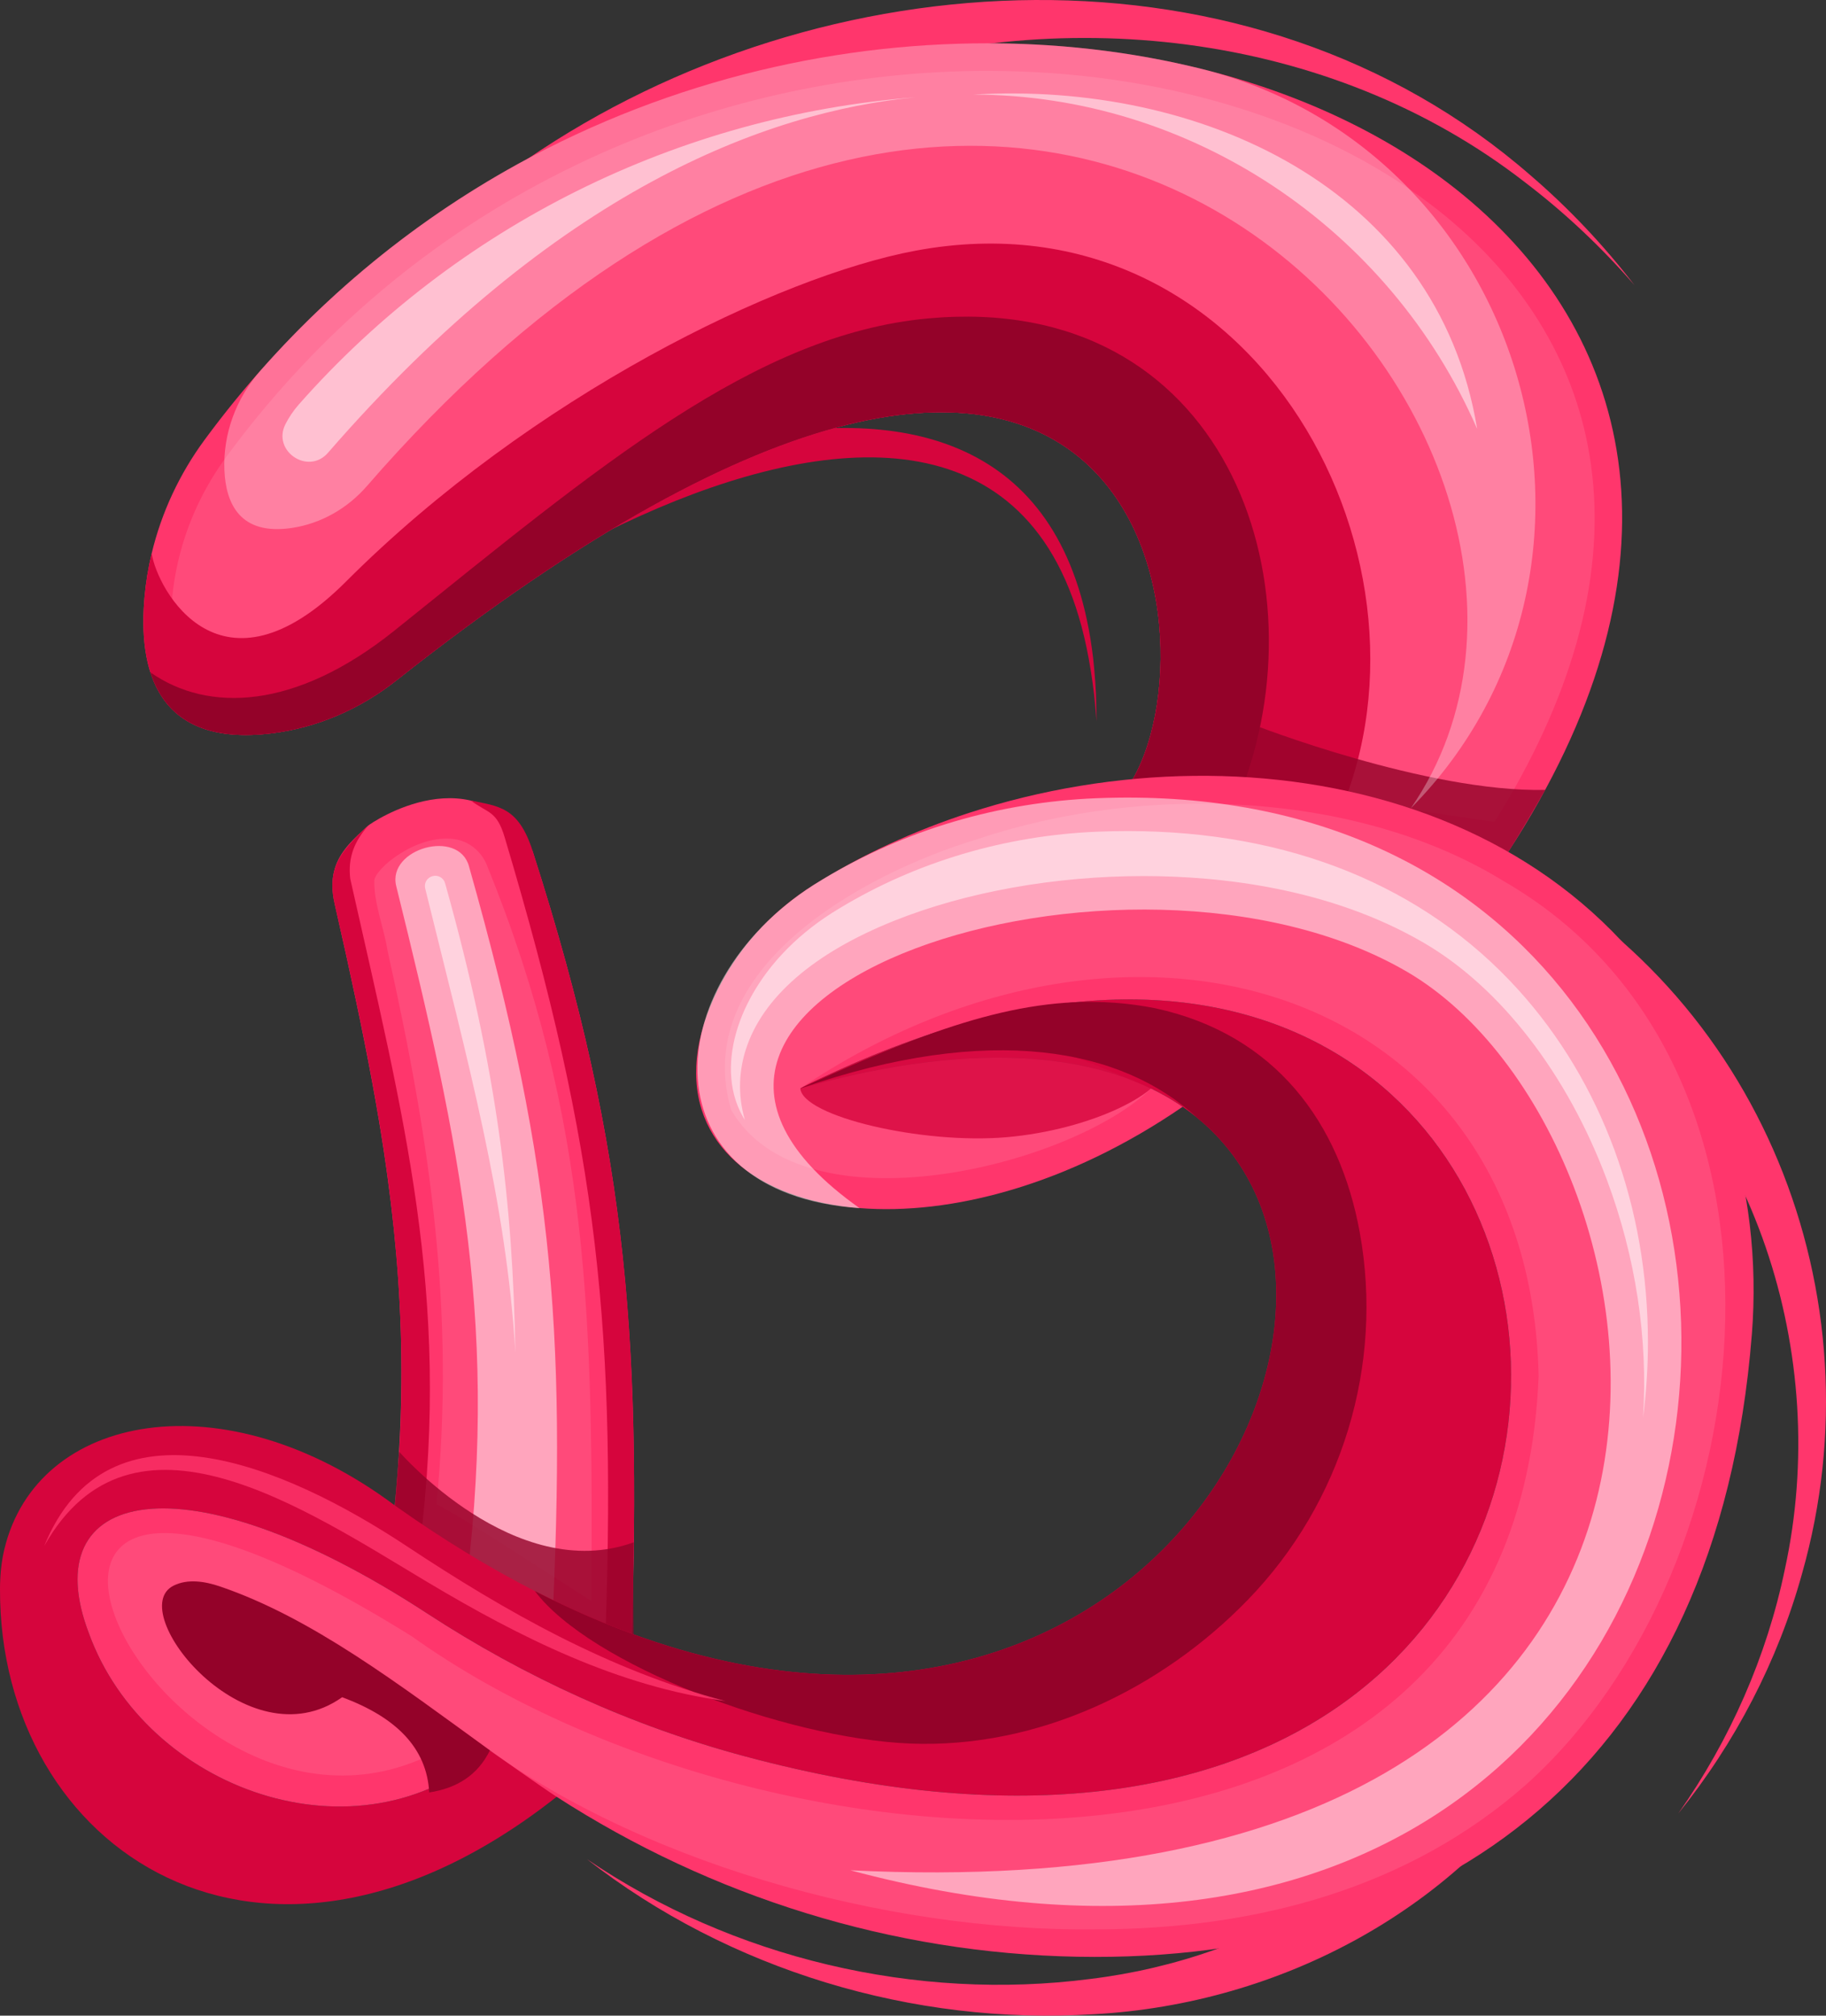<svg xmlns="http://www.w3.org/2000/svg" xmlns:xlink="http://www.w3.org/1999/xlink" data-name="Layer 2" viewBox="0 0 1117.24 1233.23" style="fill: rgb(0, 0, 0);" original_string_length="11657"><rect x="0" y="0" width="1117.24" height="1233.23" fill="#333333" stroke="none"/><g data-name="Layer 1"><g><g><path d="m955.55,1068.5c-60.81,98.88-171.93,157.7-286.38,163.85-110.58,6.9-223.14-27.06-310.04-94.88,89.38,60.76,201.48,87.08,307.93,73.3,103.66-12.57,201.84-70.82,251.11-164.28,0,0,37.38,22.01,37.38,22.01h0Z" style="fill: rgb(255, 54, 108);"/><g><path d="m322.33,97.58c181-124.22,443.44-139.28,614.36,9.91,23.43,20.13,44.63,42.67,63.37,66.98-20.15-23.17-42.51-44.29-66.78-62.77C813.07,18.19,645.88.94,504.08,49.87c-56.49,18.92-109.53,47.26-156.54,83.01,0,0-25.21-35.29-25.21-35.29h0Z" style="fill: rgb(255, 54, 108);"/><path d="m917.53,525.04c159.58,81.38,233.39,267.48,185.09,437.59-14.81,53.59-40.98,103.77-75.75,146.88,31.71-45.06,54.2-96.2,65.21-149.44,28.47-130.65-17.94-276.59-126.28-356.67-20.8-15.69-43.4-28.82-67.13-39.3,0,0,18.85-39.06,18.85-39.06h0Z" style="fill: rgb(255, 54, 108);"/><path d="m185.8,399.12c121.34-100.57,452.88-252.46,483.05,3.64.99,9.17,1.8,19.68,1.93,28.87,0,0,.17,9.62.17,9.62l-.85-9.58c-.78-9.11-2.29-19.47-3.93-28.51-26.88-147.88-149.93-140.55-263.33-92.39-57.43,24.58-111.71,57.41-160.48,96.33-9.62,7.75-18.86,15.84-27.4,24.13,0,0-29.16-32.11-29.16-32.11h0Z" style="fill: rgb(214, 5, 61);"/></g></g><g><path d="m941.68,490.06c-5.76,10.25-12.05,20.64-18.87,31.13l-106.77-15.72-16.6-2.69-111.72-18.12c61.19-78.09,22.65-438.31-445.26-68.32-22.05,17.45-48.35,28.89-76.25,32.32-70.93,8.75-81.73-39.77-77.77-83.48.82-8.99,2.28-17.88,4.37-26.6,5.98-25.04,17.07-48.7,32.43-69.56,5.93-8.05,11.99-15.87,18.18-23.48C352.54-11.59,708.06-23.04,885.35,111.49c106.44,80.77,148.65,214.15,56.32,378.57Z" style="fill: rgb(255, 54, 108);"/><g opacity=".1"><path d="m818.61,488.8l-16.48-2.67-87.95-14.27c6.81-16.39,11.18-36.39,12.43-57.94,2.06-35.37-4.49-70.64-18.44-99.3-24.89-51.12-71.89-79.27-132.34-79.27-87.38,0-203.07,56.44-343.84,167.75-20.04,15.86-43.5,25.82-67.85,28.81-4.87.6-9.51.91-13.8.91-15.7,0-26.85-3.85-34.1-11.79-11.98-13.12-12.6-36.79-11.01-54.33.74-8.16,2.08-16.3,3.97-24.18,5.46-22.86,15.42-44.22,29.62-63.51,5.68-7.71,11.63-15.39,17.68-22.84,57.52-70.72,128.45-125.28,210.84-162.15,74.05-33.14,155.86-50.66,236.6-50.66,52.41,0,102.76,7.18,149.66,21.35,46.53,14.06,87.43,34.32,121.56,60.21,52.03,39.48,85.34,90.54,96.33,147.67,12.36,64.2-2.62,134.59-44.52,209.21-3.91,6.97-8.11,14.04-12.52,21.11l-95.84-14.11Z" style="fill: rgb(255, 255, 255);"/></g><path d="m816.04,505.47l-89.77-14.55-38.55-6.25c61.19-78.09,22.65-438.31-445.26-68.32-22.05,17.45-48.35,28.89-76.25,32.32-45.4,5.6-66.17-12.26-74.19-37.31-4.52-14.08-5-30.43-3.58-46.17.82-8.99,2.28-17.88,4.37-26.6,3.42,22.23,42.23,93.89,118.77,17.35,113.71-113.72,264.7-186.92,348.62-202.57,209.96-39.14,330.89,195.11,255.85,352.11Z" style="fill: rgb(214, 5, 61);"/><g opacity=".8"><path d="m945.42,483.28c-5.76,10.25-15.79,27.42-22.61,37.91l-103.93-22.53-71.24-14.55,19.56-40.59s105.93,41.39,178.22,39.76Z" style="fill: rgb(148, 2, 41);"/></g><path d="m758.29,486.69l-32.02,4.23-38.55-6.25c61.19-78.09,22.65-438.31-445.26-68.32-22.05,17.45-48.35,28.89-76.25,32.32-45.4,5.6-66.17-12.26-74.19-37.31,35.29,24.75,88.84,22.99,149.38-25.6,125.09-100.42,220.31-181.23,326.53-190.95,181.73-16.62,242.77,161.35,190.36,291.89Z" style="fill: rgb(148, 2, 41);"/><g opacity=".3"><path d="m863.14,494.62c153.68-222.51-228.9-668.9-638.66-197.22-11.84,13.64-28.04,22.95-45.9,25.61-31.58,4.71-40.37-14.66-41.27-35.21-.97-22.41,7.22-44.28,22.06-61.1C317.35,47.79,549.13-1.33,728.14,40.46c205.54,46.18,282.05,305.15,134.99,454.16Z" style="fill: rgb(255, 255, 255);"/></g><g opacity=".5"><path d="m200.58,277.14c-12.17,13.74-34.26-1.27-25.93-17.63,2.21-4.34,4.98-8.43,8.2-12.07,96.71-109.54,232.33-176.61,377.29-187.92-91.76,8.91-220.05,57.04-359.31,217.33-.08.09-.16.19-.25.28Zm703.23-14.7c-53.71-123.22-175.6-204.39-308.33-204.56,137.32-8.33,283.98,56.29,308.33,204.56Z" style="fill: rgb(255, 255, 255);"/></g></g><g><g><path d="m385.94,1023.77c-14.01-8.02,2.05,1.54-19.87-11.66-21.92-13.2-82.49-53.73-105-66.19-1.48-.82-2.81-1.55-3.96-2.19-.04-.02-.06-.04-.1-.06-4.75-2.63-7-3.87-8.14-4.52-.46-.25-.92-.51-1.39-.76-.02-.02-.06-.04-.1-.06-.04-.01-.07-.04-.12-.06-.05-.02-.1-.06-.16-.08-.01,0-.01-.01-.02-.01-.07-.05-.17-.1-.28-.16-.01-.01-.02-.01-.04-.02-.1-.05-.18-.1-.28-.16-.37-.19-.75-.4-1.12-.61-.2-.11-.42-.23-.64-.35h-.01c-.34-.19-.73-.41-1.18-.65-.28-.16-.59-.34-.93-.51-.19-.11-.39-.22-.58-.33-.4-.22-.8-.43-1.2-.66-.11-.06-.23-.13-.35-.19-.11-.06-.22-.12-.33-.18,3.48-30.73,5.2-59.87,5.43-88.02v-.14c.37-43.28-2.76-84.29-8.36-125.39-.25-1.88-.52-3.76-.78-5.64-.37-2.71-.77-5.43-1.18-8.16-.18-1.24-.37-2.49-.55-3.75-.06-.4-.13-.81-.19-1.2-.19-1.25-.39-2.52-.59-3.77-.22-1.46-.46-2.92-.69-4.37s-.46-2.92-.71-4.37c-.24-1.46-.48-2.92-.72-4.39-5.28-31.48-11.81-63.43-19.14-96.89-.06-.27-.12-.54-.18-.81-.1-.42-.18-.86-.28-1.29-.35-1.55-.69-3.11-1.04-4.67-2.07-9.37-4.2-18.87-6.39-28.51-1.77-7.8-1.73-14.22-.41-19.76.01-.07.04-.14.06-.22,2.53-10.28,9.55-17.57,17.85-25.17.06-.06.13-.12.19-.18.9-.82,1.82-1.65,2.76-2.51h.01c2.01-1.82,66.11-45.46,100.61,15.57,60.59,188.37,66.55,306.64,60.07,503.06Z" style="fill: rgb(255, 54, 108);"/><g opacity=".1"><path d="m361.89,979.62c-30.22-19.27-71.83-47.04-94.83-59.32,11.47-116.94-3.54-220.45-29.96-338.75-2.12-13.62-8.32-28.74-8.09-42.5-.34-6.86,25.41-28.9,48.96-25.66,8.99,1.24,16.5,7.49,19.92,15.9,63.88,157.12,64.78,281.06,64,450.33Z" style="fill: rgb(255, 255, 255);"/></g><path d="m385.64,1023.61c-5.17-2.67-10.42-6.02-15.67-9.26,7.55-200.11-3.55-309.1-61.19-502.08-4.89-16.39-10.01-14.49-20.73-22.49,17,3.51,29.19,3.81,37.85,30.86,60.35,188.46,66.94,306.86,59.75,502.97Z" style="fill: rgb(214, 5, 61);"/><path d="m257.12,943.72s-.06-.04-.1-.06c-2.73-1.54-5.42-3.02-8.14-4.52-.46-.25-.92-.51-1.39-.76-.02-.01-.06-.04-.1-.06-.04-.01-.07-.04-.12-.06-.05-.02-.11-.06-.16-.08-.01,0-.01-.01-.02-.01-.1-.06-.18-.11-.28-.16-.01-.01-.02-.01-.04-.02-.1-.05-.18-.1-.28-.16-.37-.19-.75-.4-1.12-.61-.2-.11-.42-.23-.64-.35h-.01c-.39-.22-.78-.43-1.18-.65-.3-.17-.61-.34-.93-.51-.19-.11-.39-.22-.58-.33-.4-.22-.8-.43-1.2-.66-.11-.06-.23-.13-.35-.19,3.3-30.84,4.93-60.02,5.11-88.2v-.14c.29-43.32-2.81-84.3-8.36-125.39-.25-1.88-.52-3.76-.78-5.64-.37-2.71-.77-5.43-1.18-8.16-.18-1.25-.36-2.49-.55-3.75-.06-.4-.13-.81-.19-1.2-.19-1.25-.39-2.52-.59-3.77-.22-1.46-.45-2.92-.69-4.37-.23-1.46-.46-2.92-.71-4.37-.23-1.46-.47-2.92-.72-4.39-5.24-31.47-11.76-63.4-19.14-96.89-.06-.27-.12-.54-.18-.81-.1-.42-.18-.86-.28-1.29-.35-1.55-.69-3.11-1.04-4.67-2.1-9.39-4.25-18.9-6.47-28.58-1.8-7.82-1.71-14.19-.33-19.69.01-.07.04-.14.06-.22,2.64-10.17,9.78-17.32,17.85-25.17.06-.06.13-.12.19-.18.9-.82,1.82-1.65,2.76-2.51-8,9.19-12.53,19.05-10.95,32.44,32.51,144.85,61.61,254.44,42.82,406.13Z" style="fill: rgb(214, 5, 61);"/><g opacity=".5"><path d="m283.72,981.84c22.56-166.84-1.73-279.7-41.31-439.79-5.55-22.84,38.21-35.25,44.54-12.01,53.59,189.33,60.01,292.54,49.85,486.88-17.86-11.34-35.14-23.55-53.08-35.09Z" style="fill: rgb(255, 255, 255);"/></g><g opacity=".8"><path d="m244.28,888.24s70.77,81.73,143.49,55.37c-.75,23.8.23,78.49.23,78.49l-148.9-71.41,5.17-62.46Z" style="fill: rgb(148, 2, 41);"/></g><g opacity=".5"><path d="m315.33,827.45c-5.54-92.42-28.82-176.95-55.18-283.88-.81-3.29,1.16-6.63,4.42-7.49.06-.01.11-.04.17-.05,3.28-.87,6.66,1.05,7.58,4.33,32.1,114.36,41.42,196.21,43.01,287.1Z" style="fill: rgb(255, 255, 255);"/></g></g><path d="m456.04,1074.63c-69.19-18.51-134.77-48.42-194.77-87.56-150.73-98.33-240.27-75.34-206.85,12.28,34.7,95.46,164.24,142.86,245.34,71.56h.01l45.75,24.47c-1.64,1.34-3.28,2.65-4.93,3.94C159.99,1241.69-.77,1131.22,0,971.91c.04-8.06.77-16.11,2.64-23.95,19.87-83.54,134.49-105.33,239.34-26.6,29.34,20.78,57.78,38.02,85.26,52.07,22.76,11.65,44.85,21.1,66.24,28.58l.4.13c2.4.84,4.77,1.64,7.14,2.42.02.01.06.02.08.04,308.58,101.88,465.98-210.78,331.36-320.73-.04-.05-.08-.08-.13-.12-2.8-2.28-5.72-4.48-8.78-6.58-46.69-32.12-123.15-42.47-233.9-11.26,26.49-13.26,51.89-23.88,76.14-32.08,32.7-11.07,63.34-17.75,91.84-20.65,7.64-.78,15.13-1.29,22.47-1.53,364.07-12.26,346.76,615.73-224.08,462.99Z" style="fill: rgb(214, 5, 61);"/><path d="m1071.84,816.72c-20.87,263.62-188.8,384.64-412.63,380.46-113.37-2.11-223.62-36.55-318.62-97.86-10.53-6.84-40.82-28.41-40.82-28.41h-.01c-81.11,71.3-210.64,23.89-245.34-71.56-33.42-87.61,56.12-110.61,206.85-12.28,60,39.14,125.57,69.06,194.77,87.56,657.05,175.81,580.75-682.75,33.63-408.72,110.74-31.2,187.21-20.85,233.9,11.26-70.2,48.16-142.12,66.4-197.67,61.96-.02.01-.05.01-.06,0-13.92-1.11-26.81-3.64-38.38-7.49-52.18-17.32-77.71-61.25-50.54-121.36,12.94-28.61,34.57-52.37,61.18-69.03,29.17-18.26,61.24-33.01,94.86-43.93,176.73-57.41,396.4-9.42,462.75,186.02,14.54,42.83,19.72,88.29,16.14,133.38Z" style="fill: rgb(255, 54, 108);"/><g opacity=".1"><path d="m670.36,1180.42c-128.96,1.49-283.38-41.26-385.11-120.06l8.16-6.31c-178.65,146.93-386.46-268.02-41.36-52.85,217.47,155.47,675.61,189.09,689.36-159.35-5.28-235.62-246.6-314.09-451.75-175.94h0c42.77-12.05,86.32-28.91,120.77-28.91,30.78,0,71.49,19.53,93.82,29-48.75,47.54-213.22,88.7-256.91,13.08-25.15-86.01,79.33-144.14,150.81-165.71,102.65-34.44,232.77-29.26,321.94,25.78,193.99,111.85,162.71,418.64,13.93,552.46-71.54,63.28-164.56,88.76-263.67,88.81Z" style="fill: rgb(255, 255, 255);"/></g><path d="m209.34,1038.4c-58.4,41.39-133.7-52.87-103.19-68.24,8.67-4.37,19.24-2.67,28.43.46,56.09,19.09,109.01,59.55,165.18,100.29-7.41,15.13-20.2,23.17-37.16,25.75-1.4-27.06-20.11-45.99-53.26-58.25Z" style="fill: rgb(148, 2, 41);"/><g opacity=".5"><path d="m520.29,1144.28c591.9,29.34,511.75-449.69,340.7-549.67-171.04-99.99-519.99,13.72-335.1,144.53,0,.01.01.01.01.01-130.08-8.8-124.58-136.27-27.82-197.9,1.62-1.01,3.25-2.02,4.89-3.01,50.7-30.73,108.64-47.49,167.88-49.87,523.4-21.04,472.38,822.6-150.56,655.91Z" style="fill: rgb(255, 255, 255);"/></g><g opacity=".5"><path d="m1005.31,867.12c3.08-47.93-4.42-97.97-22.22-145.51-24.17-64.55-64.9-117.29-111.76-144.68-57.87-33.83-125.27-40.93-171.62-40.93-54.25,0-108.39,9.69-152.44,27.28-49.36,19.71-80.82,47.01-90.97,78.94-3.77,11.87-5.31,26.54-.53,43.05-2.98-4.75-5.22-9.96-6.66-15.61-4.26-16.71-1.3-36.54,8.35-55.83,10.74-21.49,28.57-40.6,51.57-55.26,1.51-.95,3.04-1.88,4.57-2.81,46.89-28.42,101.55-44.64,158.08-46.92,6.12-.25,12.27-.37,18.28-.37,98.85,0,181.47,33.56,238.95,97.04,51.19,56.54,79.38,133.14,79.38,215.71,0,15.47-.99,30.79-2.97,45.91Z" style="fill: rgb(255, 255, 255);"/></g><g opacity=".8"><path d="m713.12,651.03c1.49,17.17-45.71,40.26-97.27,44.74s-124.69-12.69-126.19-29.86c20.95-12.01,69.21-27.82,120.78-32.31,51.57-4.49,101.19.26,102.68,17.42Z" style="fill: rgb(214, 5, 61);"/></g><path d="m763.57,978.73c-53.43,55.13-129,91.19-206.83,88.01-76.93-3.16-195.81-48.44-229.5-93.31,22.76,11.65,44.85,21.1,66.24,28.58l.4.13c2.4.84,4.77,1.64,7.14,2.42.02.01.06.02.08.04,308.58,101.88,465.98-210.78,331.36-320.73-.04-.05-.08-.08-.13-.12-45.44-42.08-125.82-58.32-242.68-17.84,27.26-12.4,52.32-23.37,76.14-32.08,32.08-11.72,61.91-19.31,91.84-20.65,16.25-.72,32.54.39,49.23,3.69,73.75,16,113.03,70.42,125.14,137.32,14.71,81.32-10.93,165.19-68.44,224.55Z" style="fill: rgb(148, 2, 41);"/><g opacity=".8"><path d="m443.96,1040.75c-65.62-8.84-125.71-38.94-182.21-72.66-75.27-44.92-181.26-117.07-234.71-22.19,38.87-95.27,146.69-49.66,221.83.09,60.52,40.07,124.26,76.19,195.08,94.77Z" style="fill: rgb(255, 54, 108);"/></g></g></g></g></svg>